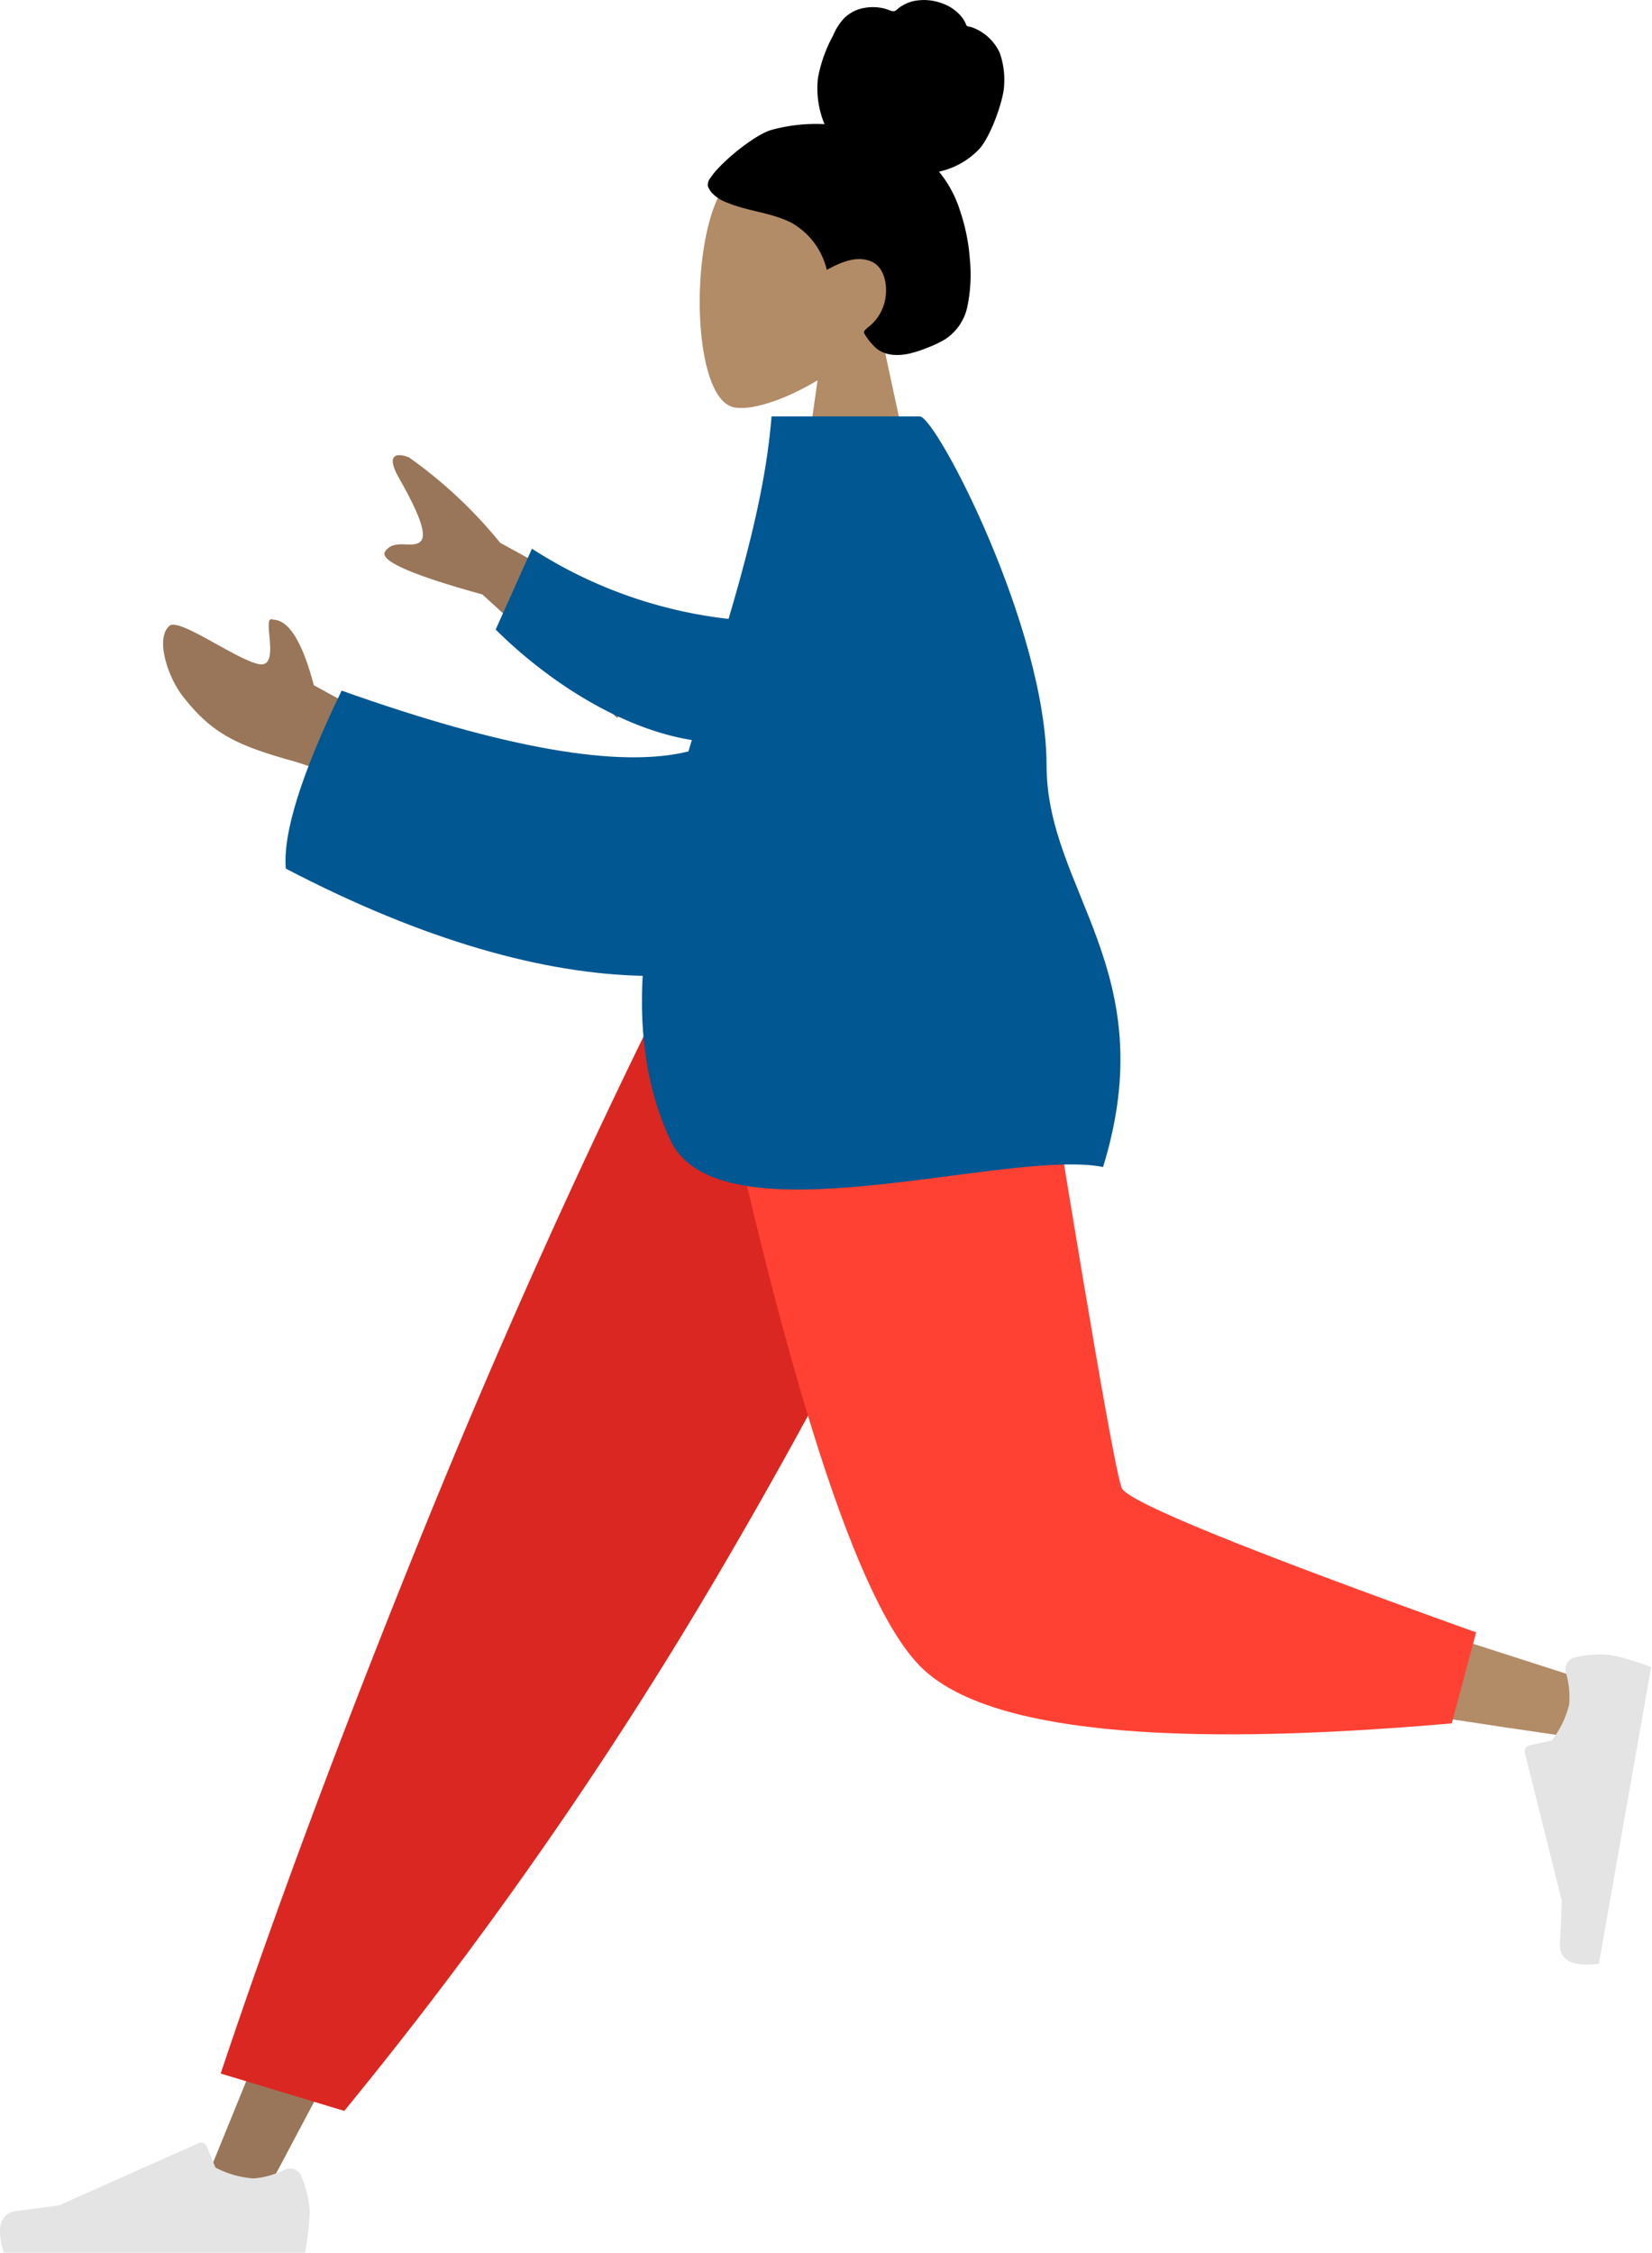 <svg xmlns="http://www.w3.org/2000/svg" width="265.998" height="362.563" viewBox="0 0 265.998 362.563">
  <g id="Inner-Page" transform="translate(-0.26 -0.437)">
    <g id="Services" transform="translate(-1339 -255)">
      <g id="Banner">
        <g id="banner-content" transform="translate(315 197)">
          <g id="_Human_Standing-A-Human_Standing" data-name="😍Human/Standing-A-Human/Standing" transform="translate(1290 55) rotate(180)">
            <g id="Head_Front-Head_Front_Chongo" data-name="Head/Front-Head/Front/Chongo" transform="translate(70.52)">
              <g id="Head" transform="translate(46.44 -26.634)">
                <path id="Path_1" data-name="Path 1" d="M32.8-7.847c4.984-9.28,4.391-32.819-2.049-34.477-2.569-.661-8.041.959-13.61,4.312l3.5-24.706H0L7.105-29.632C3.143-24.985.461-19.29.909-12.909,2.2,5.477,27.82,1.432,32.8-7.847Z" fill="#b28b67" fill-rule="evenodd"/>
              </g>
              <path id="hair" d="M71.091-24.374a26.963,26.963,0,0,1-8.637.953,14.827,14.827,0,0,1,1.052,7.5,22.846,22.846,0,0,1-2.436,6.782,9.277,9.277,0,0,1-1.8,2.805,6.155,6.155,0,0,1-2.915,1.565,7.808,7.808,0,0,1-3.358,0c-.488-.1-.926-.326-1.405-.449s-.728.18-1.084.488a6.143,6.143,0,0,1-3.2,1.24,8.26,8.26,0,0,1-3.642-.436A7.129,7.129,0,0,1,40.63-5.865a5.081,5.081,0,0,1-.909-1.391c-.088-.211-.1-.337-.314-.414-.2-.072-.424-.074-.625-.142a7.862,7.862,0,0,1-4.522-4.095,12.97,12.97,0,0,1-.711-5.334c.069-2.223,2.078-8.025,3.958-10.141a12.629,12.629,0,0,1,6.524-3.681,18.639,18.639,0,0,1-3.409-6.35,31.05,31.05,0,0,1-1.56-7.714,25.154,25.154,0,0,1,.387-7.6A8.242,8.242,0,0,1,43.138-58.1a17.627,17.627,0,0,1,2.84-1.332,18.7,18.7,0,0,1,2.925-.937c1.9-.393,4.092-.325,5.556,1.187a10.423,10.423,0,0,1,1.493,1.9c.138.239.222.4.054.63a4.509,4.509,0,0,1-.786.714,7.4,7.4,0,0,0-2.62,4.9c-.234,2.012.307,4.61,2.266,5.488,2.418,1.084,5.08-.16,7.229-1.32a11.809,11.809,0,0,0,5.728,7.6c3.252,1.634,6.984,1.825,10.327,3.227a6.162,6.162,0,0,1,2.4,1.524,3.1,3.1,0,0,1,.689,1.126,1.823,1.823,0,0,1-.478,1.415C79.331-29.747,73.911-25.233,71.091-24.374Z" fill-rule="evenodd"/>
            </g>
            <g id="Bottom_Skinny-Jeans-1-Bottom_Standing_Jogging" data-name="Bottom/Skinny-Jeans-1-Bottom/Standing/Jogging" transform="translate(0 -160.662)">
              <path id="Leg" d="M111.8,0l63.9-106.73,47.909-90.231h10.319L153.659,0Z" fill="#997659" fill-rule="evenodd"/>
              <g id="Right-Shoe-Accessories_Shoe_Flat-Sneaker" data-name="Right-Shoe-Accessories/Shoe/Flat-Sneaker" transform="translate(215 -170.972)">
                <path id="shoe" d="M2.194-22.117A17.678,17.678,0,0,1,.86-27.584a43.069,43.069,0,0,1,.775-6.782H50.141q1.891,6.245-2.183,6.742t-6.768.9L18.776-16.742a1,1,0,0,1-1.32-.507l-.011-.025L16.05-20.653h0a15.478,15.478,0,0,0-6.129-1.758,13.381,13.381,0,0,0-5.033,1.429h0A2,2,0,0,1,2.246-21.99Q2.218-22.053,2.194-22.117Z" fill="#e4e4e4" fill-rule="evenodd"/>
              </g>
              <path id="Pant" d="M210.307-182.513l19.9,6.014q-13.078,39.059-32.059,85.966T157.38,0H101.174a882.7,882.7,0,0,1,51.361-100.285A678.779,678.779,0,0,1,210.307-182.513Z" fill="#db2721" fill-rule="evenodd"/>
              <path id="Leg-2" data-name="Leg" d="M107.6,0c-6.031-37.506-17.664-85.424-18.762-86.9q-1.1-1.479-79.043-26.461l2.229-9.091q92.95,13.4,97.953,20.789c5,7.391,29.986,65.783,39.663,101.664Z" fill="#b28b67" fill-rule="evenodd"/>
              <path id="Pant-2" data-name="Pant" d="M28.061-105.5l3.926-14.641q69.521-6.091,85.194,8.8T152.907,0h-53.6q-12.7-78.979-14.205-82.294T28.061-105.5Z" fill="#ff4133" fill-rule="evenodd"/>
              <g id="Left-Shoe-Accessories_Shoe_Flat-Sneaker" data-name="Left-Shoe-Accessories/Shoe/Flat-Sneaker" transform="translate(33.437 -103.495) rotate(-80)">
                <path id="shoe-2" data-name="shoe" d="M2.194-22.117A17.678,17.678,0,0,1,.86-27.584a43.07,43.07,0,0,1,.775-6.782H50.141q1.891,6.245-2.183,6.742t-6.768.9L18.776-16.742a1,1,0,0,1-1.32-.507l-.011-.025L16.05-20.653h0a15.478,15.478,0,0,0-6.129-1.758,13.381,13.381,0,0,0-5.033,1.429h0A2,2,0,0,1,2.246-21.99Q2.218-22.053,2.194-22.117Z" fill="#e4e4e4" fill-rule="evenodd"/>
              </g>
            </g>
            <g id="Body_Long-Sleeve-1-Body_Pointing-Forward" data-name="Body/Long-Sleeve-1-Body/Pointing-Forward" transform="translate(18.92 -70.451)">
              <path id="Skin" d="M205.158-39.871c3.726.766,12.821,7.524,14.388,6.152,2.318-2.03.251-8.262-2.184-11.363-4.552-5.795-8.321-7.776-17.637-10.371q-7.306-2.035-15.8-8.158l-.747,13.145,13.112,7.2q2.76,10.491,6.6,10.556C204.855-31.8,201.432-40.638,205.158-39.871ZM182.588-9.9c-2.408-4.273-4.749-8.875-3.524-10.19s4.283.524,5.744-1.661q1.461-2.186-15.67-6.916L147.45-48.527,136.439-36.705,166.28-20.349A73.911,73.911,0,0,0,180.951-6.613C182.423-6,185-5.625,182.588-9.9Z" fill="#997659" fill-rule="evenodd"/>
              <path id="Sleeve" d="M122.858-29.856a73.412,73.412,0,0,1,40.631,5.468l3.732-13.769C155.493-46.6,139.933-52.6,127.528-50.282,117.751-48.453,114.614-35.792,122.858-29.856Z" transform="translate(-4.123 -22.782) rotate(9)" fill="#005792" fill-rule="evenodd"/>
              <path id="Clothes" d="M122.588,0c1.317-16.9,7.943-35.522,13.382-53.921q16.648-4.15,55.841,9.783,9.721-20.091,8.988-28.647c-22.417-11.7-41.629-16.913-57.457-17.256.509-9.38-.633-18.308-4.474-26.466-7.894-16.769-54.119-1.239-69.661-4.3-9.733,31.578,9.086,44.411,9.1,64.616C78.324-34.059,96.109,0,98.725,0h23.862Z" fill="#005792" fill-rule="evenodd"/>
            </g>
          </g>
        </g>
      </g>
    </g>
  </g>
</svg>
